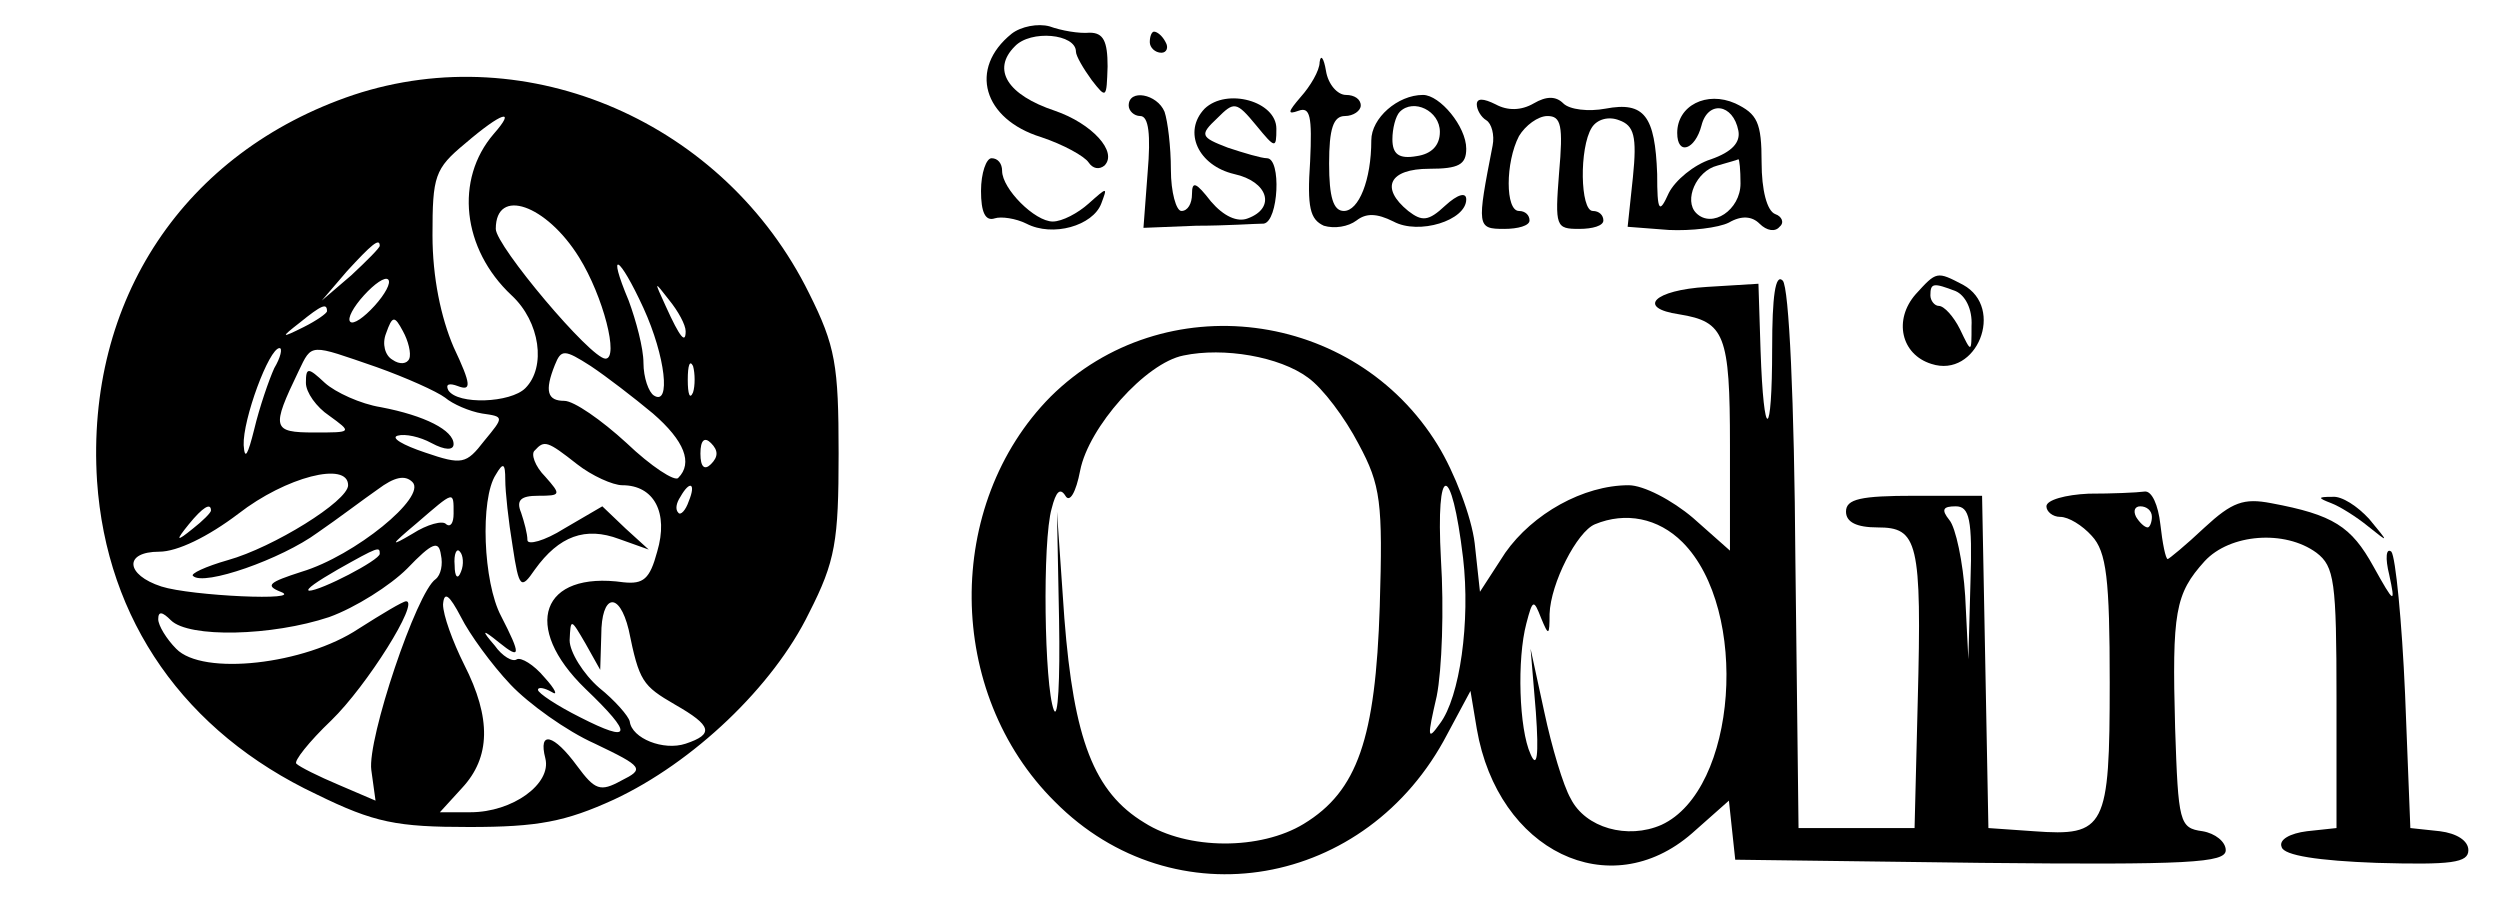 <?xml version="1.0" standalone="no"?>
<!DOCTYPE svg PUBLIC "-//W3C//DTD SVG 20010904//EN"
 "http://www.w3.org/TR/2001/REC-SVG-20010904/DTD/svg10.dtd">
<svg version="1.0" xmlns="http://www.w3.org/2000/svg"
 width="237pt" height="87pt" viewBox="0 0 237 87"
 preserveAspectRatio="xMidYMid meet">

<g transform="translate(0,87) scale(0.1,-0.1)"
fill="#000000" stroke="none">
<path d="M959 838 c-41 -33 -27 -81 28 -98 21 -7 41 -18 45 -24 4 -6 10 -7 15
-3 13 13 -12 40 -47 52 -45 15 -60 39 -38 61 15 16 58 12 58 -5 0 -4 7 -16 15
-27 14 -18 14 -17 15 13 0 24 -4 32 -17 32 -10 -1 -27 2 -38 6 -11 3 -27 0
-36 -7z"/>
<path d="M1090 830 c0 -5 5 -10 11 -10 5 0 7 5 4 10 -3 6 -8 10 -11 10 -2 0
-4 -4 -4 -10z"/>
<path d="M1251 811 c0 -8 -9 -23 -18 -33 -12 -14 -13 -17 -2 -13 11 4 13 -5
11 -48 -3 -44 0 -55 13 -61 10 -3 23 -1 31 5 9 7 19 7 35 -1 24 -13 69 1 69
21 0 7 -8 5 -20 -6 -16 -15 -22 -15 -35 -5 -27 22 -18 40 20 40 28 0 35 4 35
19 0 21 -25 51 -41 51 -24 0 -49 -22 -49 -43 0 -38 -12 -67 -26 -67 -10 0 -14
13 -14 45 0 33 4 45 15 45 8 0 15 5 15 10 0 6 -6 10 -14 10 -8 0 -17 10 -19
23 -2 12 -5 16 -6 8z m114 -66 c0 -13 -8 -21 -22 -23 -17 -3 -23 2 -23 16 0
10 3 22 7 26 13 13 38 1 38 -19z"/>
<path d="M335 780 c-160 -54 -254 -194 -243 -366 9 -132 83 -238 208 -297 55
-27 76 -31 145 -31 65 0 91 5 137 26 75 35 151 107 185 177 25 49 28 68 28
151 0 84 -3 102 -28 152 -80 162 -266 243 -432 188z m133 -37 c-37 -43 -30
-109 17 -153 27 -25 33 -68 13 -88 -14 -14 -64 -16 -73 -2 -3 6 1 7 9 4 13 -5
13 1 -4 37 -12 28 -20 66 -20 106 0 56 2 63 31 87 35 30 49 34 27 9z m81 -117
c23 -37 38 -96 25 -96 -14 0 -104 107 -104 123 0 40 48 23 79 -27z m-189 11
c0 -2 -12 -14 -27 -28 l-28 -24 24 28 c23 25 31 32 31 24z m250 -59 c21 -46
26 -93 10 -83 -5 3 -10 17 -10 31 0 14 -7 40 -14 59 -21 50 -9 43 14 -7z
m-255 2 c-10 -11 -20 -18 -23 -15 -3 3 3 14 13 25 10 11 20 18 23 15 3 -3 -3
-14 -13 -25z m295 -24 c0 -12 -5 -7 -19 24 -11 24 -11 24 3 6 9 -11 16 -24 16
-30z m-340 19 c0 -2 -10 -9 -22 -15 -22 -11 -22 -10 -4 4 21 17 26 19 26 11z
m78 -45 c-2 -5 -9 -6 -16 -1 -7 4 -10 15 -6 25 6 17 8 17 16 2 5 -9 8 -21 6
-26z m-128 -9 c-5 -11 -14 -37 -19 -58 -6 -24 -9 -30 -10 -15 -1 24 24 92 34
92 3 0 1 -9 -5 -19z m97 1 c28 -10 57 -23 65 -29 7 -6 23 -13 35 -15 21 -3 21
-3 2 -26 -17 -22 -21 -23 -56 -11 -21 7 -33 14 -26 16 7 2 21 -1 32 -7 13 -7
21 -7 21 -1 0 13 -27 27 -69 35 -19 3 -43 14 -53 23 -16 15 -18 15 -18 0 0 -9
10 -23 22 -31 22 -16 22 -16 -14 -16 -40 0 -41 4 -15 58 13 27 10 26 74 4z
m262 -44 c30 -26 38 -47 24 -61 -3 -4 -26 11 -49 33 -24 22 -50 40 -59 40 -16
0 -19 9 -9 34 6 15 9 15 34 -1 15 -10 41 -30 59 -45z m38 20 c-3 -7 -5 -2 -5
12 0 14 2 19 5 13 2 -7 2 -19 0 -25z m17 -68 c-6 -6 -10 -3 -10 10 0 13 4 16
10 10 7 -7 7 -13 0 -20z m-127 0 c14 -11 34 -20 43 -20 30 0 44 -26 33 -63 -7
-26 -13 -31 -32 -29 -78 11 -97 -42 -36 -101 46 -44 44 -52 -5 -27 -22 11 -40
23 -40 26 0 3 6 2 13 -2 6 -4 4 2 -7 14 -10 12 -22 19 -26 17 -4 -3 -14 3 -21
13 -13 15 -12 16 4 3 21 -17 21 -12 2 25 -17 32 -20 111 -5 134 7 12 9 11 9
-5 0 -11 3 -39 7 -63 6 -40 8 -41 21 -22 23 32 48 41 80 29 l28 -10 -22 20
-22 21 -36 -21 c-19 -12 -35 -16 -35 -11 0 6 -3 17 -6 26 -5 12 0 16 16 16 22
0 22 1 7 18 -10 10 -14 22 -10 25 9 10 12 9 40 -13z m-217 -20 c0 -15 -71 -59
-114 -71 -21 -6 -36 -13 -33 -15 10 -10 84 16 118 41 19 13 44 32 57 41 16 12
26 14 33 7 14 -14 -55 -70 -105 -85 -31 -10 -35 -13 -20 -19 24 -9 -85 -4
-113 5 -34 11 -36 33 -2 33 17 0 46 14 75 36 45 35 104 50 104 27z m323 -15
c-3 -9 -8 -14 -10 -11 -3 3 -2 9 2 15 9 16 15 13 8 -4z m-223 -12 c0 -9 -3
-13 -7 -10 -3 4 -18 0 -32 -9 -22 -13 -21 -11 4 10 36 31 35 31 35 9z m-230 3
c0 -2 -8 -10 -17 -17 -16 -13 -17 -12 -4 4 13 16 21 21 21 13z m213 -65 c-18
-12 -65 -152 -61 -181 l4 -29 -35 15 c-19 8 -37 17 -40 20 -3 2 12 21 33 41
34 33 84 113 71 113 -3 0 -23 -12 -45 -26 -51 -34 -148 -45 -173 -19 -9 9 -17
22 -17 28 0 8 4 7 12 -1 17 -17 96 -15 150 3 25 9 58 30 74 46 24 25 30 27 32
13 2 -9 0 -19 -5 -23z m-53 24 c0 -6 -56 -35 -67 -35 -4 1 8 9 27 20 39 22 40
22 40 15z m77 -17 c-3 -8 -6 -5 -6 6 -1 11 2 17 5 13 3 -3 4 -12 1 -19z m47
-107 c17 -18 53 -44 80 -56 46 -22 47 -24 25 -35 -20 -11 -25 -9 -42 14 -22
30 -37 34 -30 7 6 -24 -31 -51 -71 -51 l-29 0 21 23 c27 29 28 66 2 117 -11
22 -20 47 -20 57 1 13 6 9 17 -12 8 -16 29 -45 47 -64z m112 52 c10 -49 13
-53 44 -71 35 -20 37 -28 10 -37 -21 -7 -51 5 -53 21 -1 5 -14 20 -29 32 -15
13 -28 34 -28 45 1 21 1 21 15 -3 l14 -25 1 33 c0 39 17 42 26 5z"/>
<path d="M1070 770 c0 -5 5 -10 11 -10 8 0 10 -18 7 -53 l-4 -53 50 2 c28 0
57 2 64 2 14 2 17 62 3 62 -5 0 -22 5 -37 10 -26 10 -27 12 -10 28 16 16 18
16 37 -7 18 -22 19 -22 19 -3 0 26 -47 39 -68 19 -21 -22 -6 -54 28 -62 32 -7
40 -32 13 -42 -10 -4 -23 2 -35 16 -14 18 -18 20 -18 7 0 -9 -4 -16 -10 -16
-5 0 -10 18 -10 39 0 22 -3 46 -6 55 -7 17 -34 22 -34 6z"/>
<path d="M1400 771 c0 -5 4 -12 9 -15 5 -3 8 -14 6 -24 -15 -77 -15 -79 11
-79 13 0 24 3 24 8 0 5 -4 9 -10 9 -13 0 -13 46 0 71 6 10 18 19 27 19 13 0
15 -9 11 -54 -4 -51 -3 -53 19 -53 13 0 23 3 23 8 0 5 -4 9 -10 9 -12 0 -13
60 -1 79 5 8 16 11 26 7 14 -5 17 -15 13 -54 l-5 -47 39 -3 c21 -1 47 2 57 7
12 7 22 6 29 -1 7 -7 15 -8 19 -3 5 4 2 10 -4 12 -8 3 -13 23 -13 49 0 38 -4
46 -25 56 -27 12 -55 -2 -55 -28 0 -22 17 -16 23 7 6 24 30 21 35 -5 2 -11 -6
-20 -26 -27 -16 -5 -34 -20 -40 -32 -9 -20 -11 -18 -11 18 -2 55 -12 69 -49
62 -16 -3 -34 -1 -40 5 -7 7 -16 7 -28 0 -12 -7 -25 -7 -36 -1 -12 6 -18 6
-18 0z m250 -75 c0 -25 -27 -43 -42 -28 -12 12 0 40 20 45 10 3 18 5 20 6 1 0
2 -10 2 -23z"/>
<path d="M930 689 c0 -20 4 -29 13 -26 6 2 20 0 30 -5 25 -13 63 -2 71 19 6
16 6 16 -12 0 -10 -9 -25 -17 -34 -17 -17 0 -48 31 -48 48 0 7 -4 12 -10 12
-5 0 -10 -14 -10 -31z"/>
<path d="M1680 540 c0 -88 -8 -90 -11 -2 l-2 63 -49 -3 c-50 -3 -67 -20 -26
-26 43 -7 48 -19 48 -124 l0 -100 -35 31 c-20 17 -47 31 -61 31 -43 0 -91 -27
-117 -64 l-24 -37 -5 46 c-3 25 -19 67 -35 93 -79 129 -260 152 -367 46 -101
-102 -100 -281 4 -384 113 -114 296 -82 372 64 l22 41 6 -36 c20 -116 126
-167 204 -99 l35 31 3 -28 3 -28 233 -3 c197 -2 232 0 232 12 0 8 -10 16 -22
18 -22 3 -23 8 -26 98 -3 110 0 127 28 158 24 26 76 30 106 8 17 -13 19 -27
19 -138 l0 -123 -28 -3 c-16 -2 -27 -8 -24 -15 2 -8 35 -13 90 -15 71 -2 87 0
87 12 0 9 -11 16 -27 18 l-28 3 -5 127 c-3 69 -9 130 -13 135 -5 4 -6 -6 -2
-22 6 -28 5 -28 -15 8 -21 38 -38 49 -97 60 -26 5 -37 1 -63 -23 -18 -17 -34
-30 -35 -30 -2 0 -5 15 -7 33 -2 18 -8 32 -15 31 -7 -1 -31 -2 -53 -2 -22 -1
-40 -6 -40 -12 0 -5 6 -10 13 -10 8 0 21 -8 30 -18 14 -15 17 -41 17 -139 0
-138 -4 -146 -72 -141 l-43 3 -3 158 -3 157 -64 0 c-51 0 -65 -3 -65 -15 0
-10 10 -15 30 -15 38 0 42 -13 38 -165 l-3 -120 -55 0 -55 0 -3 255 c-1 149
-6 258 -12 264 -7 7 -10 -15 -10 -64z m-440 -28 c14 -10 35 -38 48 -63 21 -39
23 -55 20 -154 -4 -125 -21 -175 -72 -206 -41 -25 -110 -25 -151 1 -48 29 -67
79 -76 194 l-7 101 2 -103 c1 -57 -1 -95 -5 -85 -9 23 -11 160 -2 191 4 16 8
20 13 12 4 -7 10 3 14 24 8 41 62 102 98 109 38 8 91 -1 118 -21z m147 -171
c7 -60 -3 -132 -22 -157 -12 -17 -12 -13 -3 26 5 25 7 83 4 130 -5 92 10 93
21 1z m481 -23 l-2 -73 -3 60 c-2 32 -9 65 -15 72 -8 10 -6 13 6 13 13 0 16
-12 14 -72z m172 62 c0 -5 -2 -10 -4 -10 -3 0 -8 5 -11 10 -3 6 -1 10 4 10 6
0 11 -4 11 -10z m-445 -24 c64 -64 52 -235 -20 -268 -32 -14 -72 -3 -86 25 -7
12 -18 49 -25 82 l-13 60 5 -60 c3 -42 1 -54 -5 -40 -11 24 -13 90 -4 124 6
23 7 23 14 5 7 -17 8 -17 8 4 1 29 26 78 43 85 29 12 60 6 83 -17z"/>
<path d="M1816 591 c-21 -24 -14 -57 15 -66 43 -14 70 53 30 75 -25 13 -25 13
-45 -9z m38 3 c9 -4 16 -17 15 -33 0 -26 0 -26 -11 -3 -6 12 -15 22 -20 22 -4
0 -8 5 -8 10 0 12 3 12 24 4z"/>
<path d="M2210 393 c8 -3 24 -13 35 -22 20 -16 20 -16 1 7 -11 12 -26 22 -35
21 -14 0 -14 -1 -1 -6z"/>
</g>
</svg>
